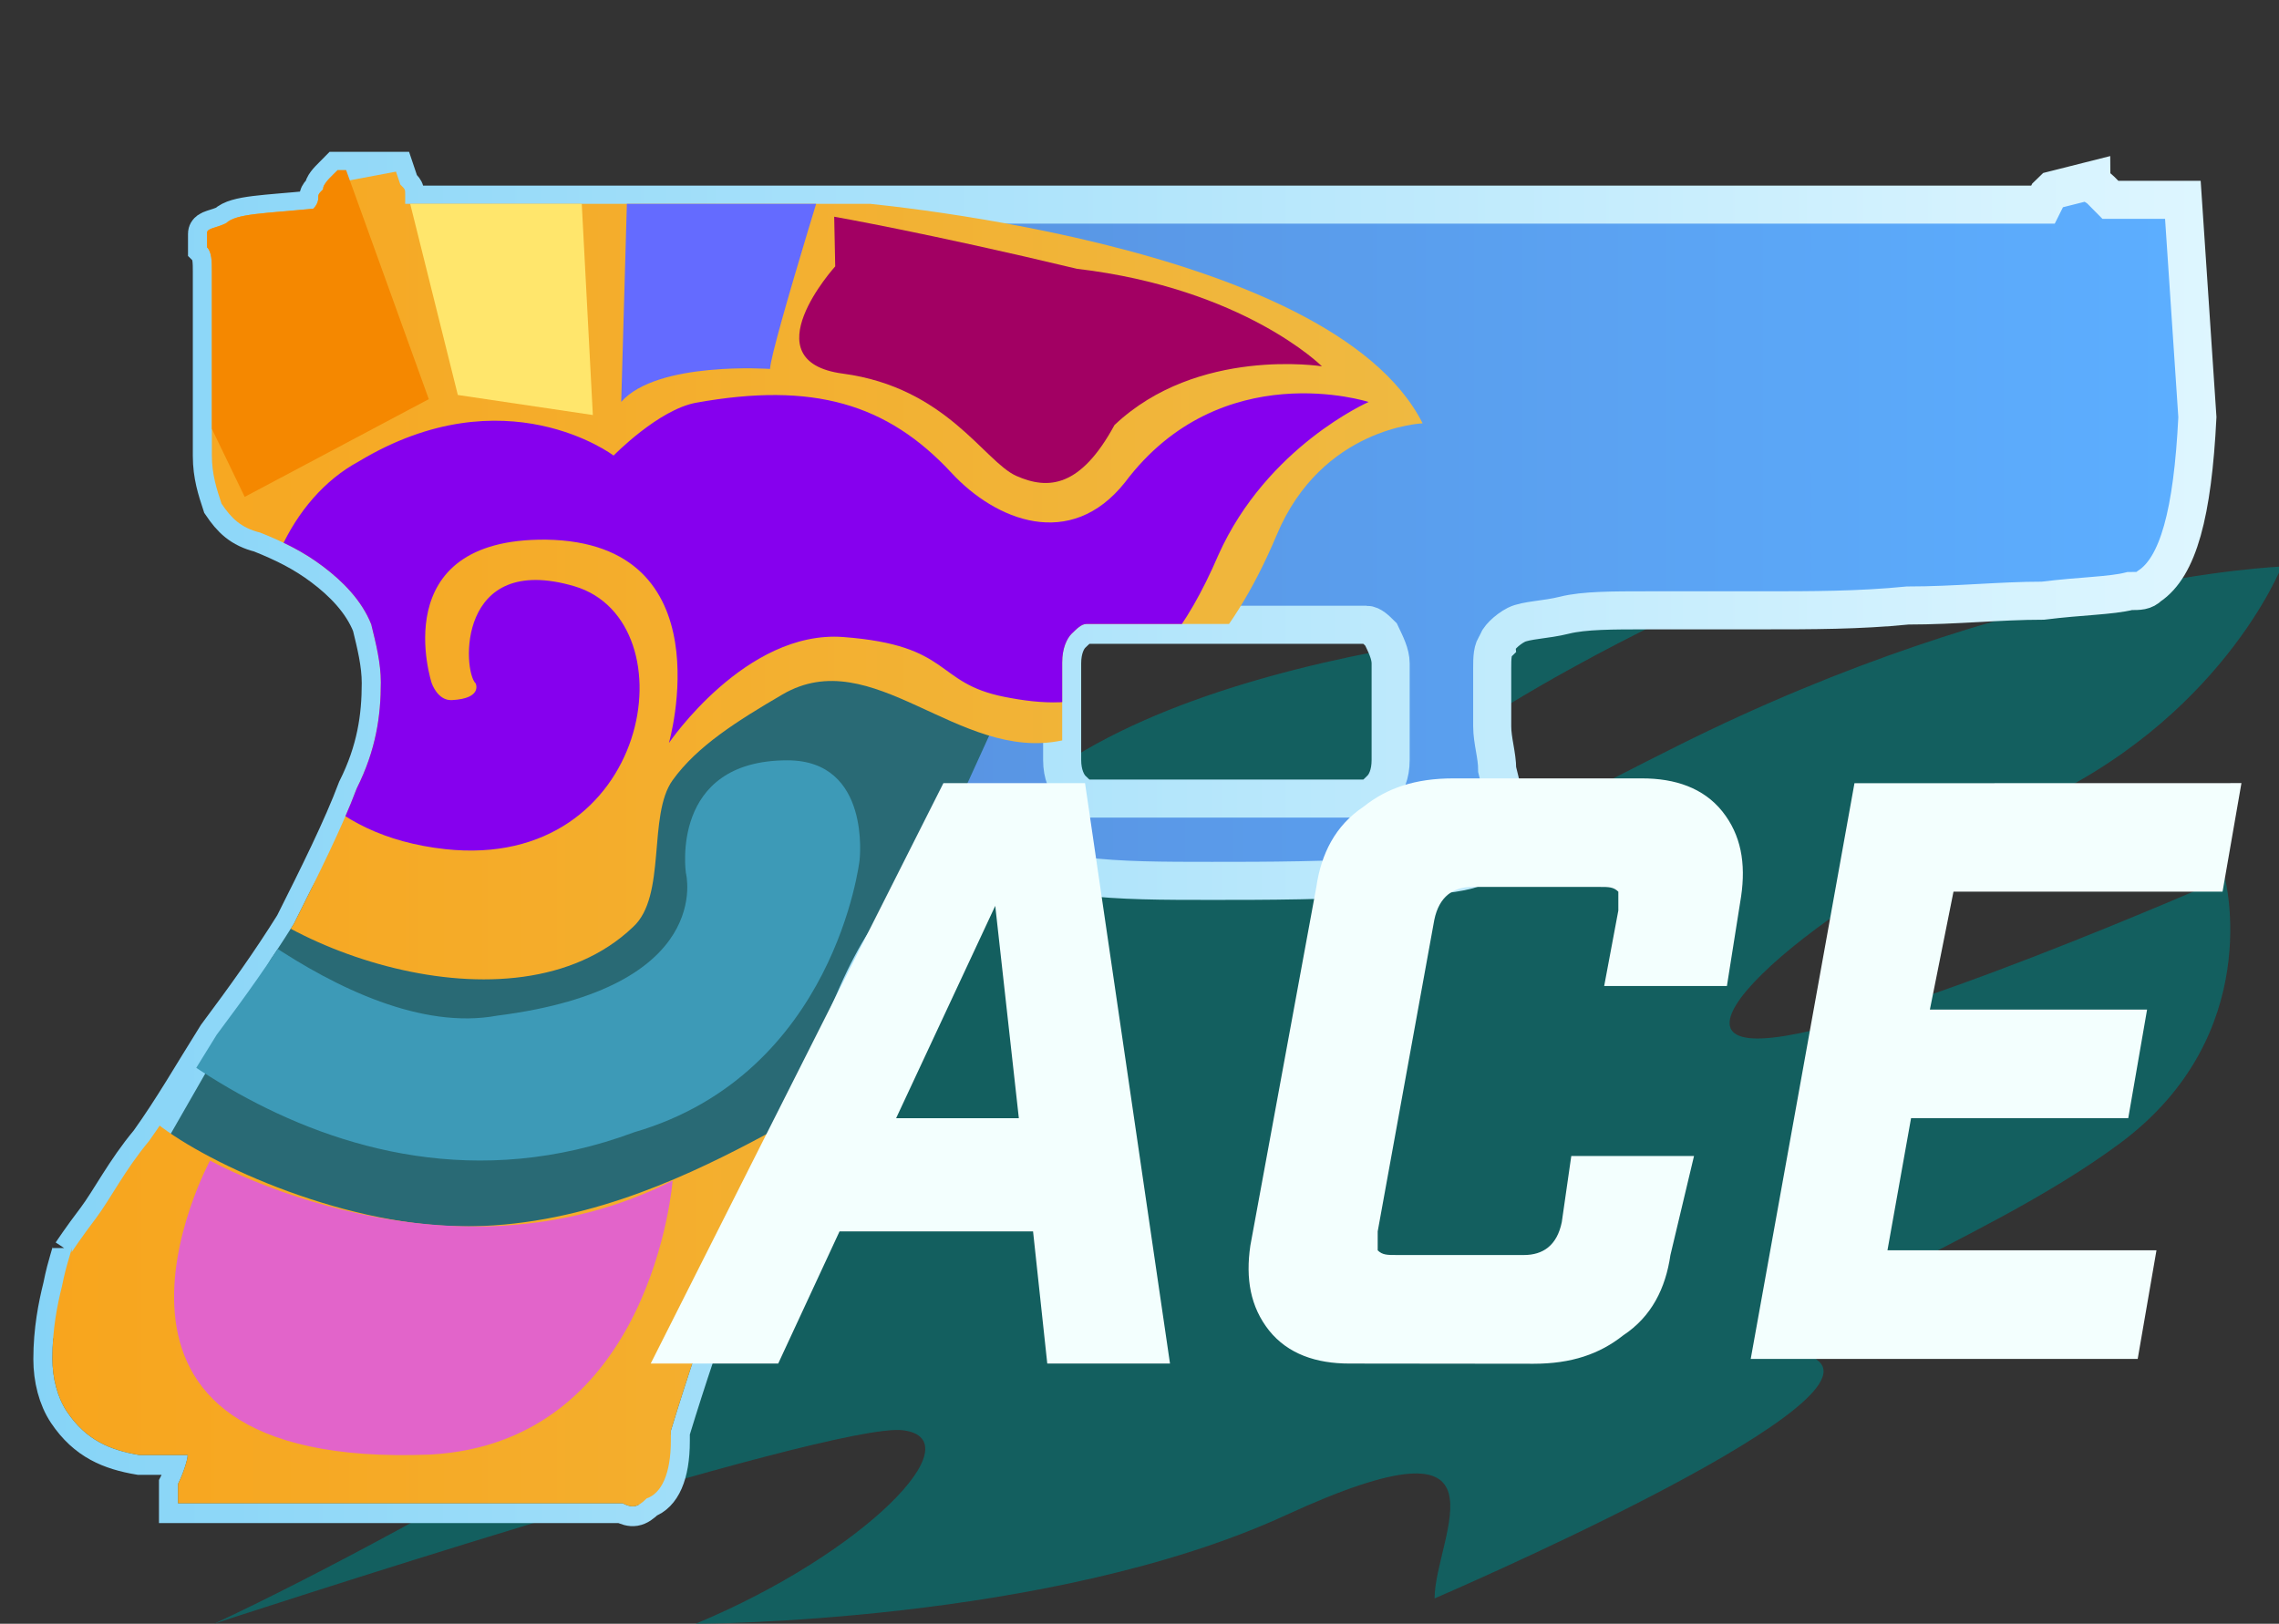 <?xml version="1.0" encoding="utf-8"?>
<!-- Generator: Adobe Illustrator 16.0.0, SVG Export Plug-In . SVG Version: 6.00 Build 0)  -->
<!DOCTYPE svg PUBLIC "-//W3C//DTD SVG 1.0//EN" "http://www.w3.org/TR/2001/REC-SVG-20010904/DTD/svg10.dtd">
<svg version="1.0" id="图层_1" xmlns="http://www.w3.org/2000/svg" xmlns:xlink="http://www.w3.org/1999/xlink" x="0px" y="0px"
	 width="44.9px" height="32px" viewBox="0 0 44.9 32" enable-background="new 0 0 44.9 32" xml:space="preserve">
<rect x="0" y="0" width="44.9" height="32" fill="#333333" stroke="none"/>
<path opacity="0.7" fill="#077272" enable-background="new    " d="M19.004,12.656c0,0-3.998,0.744-7.16,5.209
	c0,0,2.697,1.207,1.768,1.953S8.59,19.449,1.522,26.514c0,0,2.883-1.301,6.788-1.58c3.906-0.281-1.023,2.324-2.139,2.975
	c0,0,7.253-3.624,9.301-3.348c2.044,0.278-7.256,5.58-11.255,7.439c0,0,12.185-3.999,13.579-3.813
	c1.396,0.185-0.745,2.418-4.091,3.813c0,0,6.976,0,11.625-2.139s2.934,0.428,2.934,1.639c0,0,8.755-3.759,7.549-4.688
	c-1.208-0.932,3.069-2.141,5.951-4.279c2.884-2.141,2.07-5.229,2.07-5.229s-6.973,3.068-9.111,3.16
	c-2.14,0.096,1.395-2.883,5.207-4.555c3.814-1.674,5.021-4.743,5.021-4.743s-5.208,0.186-11.903,3.534
	c-6.695,3.348-7.439,4.463-6.882,2.417c0.56-2.045,6.695-4.929,6.695-4.929s-8.555,0.187-12.462,3.255
	c-3.904,3.07-2.79-0.744-1.952-1.488C19.284,13.214,19.004,12.656,19.004,12.656z"/>
<linearGradient id="SVGID_1_" gradientUnits="userSpaceOnUse" x1="1113.957" y1="-825.333" x2="1156.087" y2="-825.333" gradientTransform="matrix(1 0 0 -1 -1112.88 -808.799)">
	<stop  offset="0" style="stop-color:#5782CE"/>
	<stop  offset="0.99" style="stop-color:#5CAEFF"/>
</linearGradient>
<linearGradient id="SVGID_2_" gradientUnits="userSpaceOnUse" x1="742.577" y1="578.734" x2="785.588" y2="578.734" gradientTransform="matrix(1 0 0 1 -741.92 -562.199)">
	<stop  offset="0" style="stop-color:#86D4F7"/>
	<stop  offset="1" style="stop-color:#DEF6FF"/>
</linearGradient>
<path fill="url(#SVGID_1_)" stroke="url(#SVGID_2_)" stroke-width="0.75" stroke-miterlimit="10" d="M42.343,11.552
	c-0.098,0.096-0.188,0.096-0.382,0.096c-0.381,0.095-0.951,0.095-1.713,0.19c-0.854,0-1.713,0.095-2.665,0.095
	c-0.951,0.095-1.901,0.095-2.854,0.095c-0.951,0-1.716,0-2.284,0c-0.667,0-1.237,0-1.618,0.095c-0.379,0.095-0.762,0.095-0.952,0.19
	c-0.188,0.096-0.38,0.286-0.38,0.381c-0.096,0.095-0.096,0.285-0.096,0.476v0.285c0,0.19,0,0.476,0,0.857
	c0,0.286,0.098,0.571,0.098,0.856c0.095,0.381,0.188,0.761,0.188,1.047v0.095l-0.571,0.667v0.096
	c-0.19,0.099-0.666,0.191-1.427,0.191c-1.523,0.096-2.763,0.096-3.81,0.096c-0.952,0-1.809,0-2.568-0.096
	c-0.667-0.097-1.144-0.191-1.522-0.191c-0.285-0.096-0.574-0.188-0.667-0.284c-0.188,0-0.381,0-0.667,0.096
	c-0.188,0.188-0.476,0.382-0.761,0.763c-0.381,0.379-0.761,0.951-1.144,1.808c-0.38,0.856-0.854,2-1.428,3.428
	c-0.571,1.429-1.237,3.142-1.904,5.33V28.4c0,0.668-0.188,1.047-0.476,1.144c-0.19,0.19-0.285,0.19-0.476,0.097H3.507
	c0-0.097,0-0.285,0-0.382c0.098-0.188,0.191-0.476,0.191-0.569H3.031c-0.095,0-0.188,0-0.286,0c-0.57-0.097-1.046-0.287-1.428-0.856
	c-0.19-0.285-0.285-0.666-0.285-1.047c0-0.57,0.095-1.048,0.19-1.429c0.095-0.478,0.188-0.666,0.188-0.762v0.096
	c0,0,0.188-0.285,0.478-0.666c0.284-0.379,0.569-0.95,1.047-1.522c0.476-0.666,0.855-1.332,1.333-2.094
	c0.569-0.763,1.047-1.429,1.521-2.188c0.478-0.951,0.952-1.905,1.237-2.666c0.381-0.761,0.476-1.428,0.476-2.094
	c0-0.38-0.095-0.761-0.188-1.142c-0.188-0.476-0.571-0.856-0.952-1.142c-0.38-0.286-0.761-0.476-1.237-0.666
	c-0.38-0.095-0.569-0.286-0.761-0.571c-0.095-0.289-0.19-0.574-0.19-0.955c0-0.095,0-0.286,0-0.381s0-0.19,0-0.286V8.221V6.222
	c0-0.381,0-0.667,0-0.857c0-0.19,0-0.381-0.095-0.476l0,0c0,0,0,0,0-0.095V4.699V4.604c0-0.095,0.19-0.095,0.378-0.191
	c0.192-0.19,0.766-0.19,1.716-0.285c0.097-0.095,0.097-0.19,0.097-0.19c0-0.095,0-0.095,0.095-0.19c0-0.096,0.096-0.191,0.191-0.286
	L6.65,3.367h1.14l0.096,0.285c0.097,0.096,0.097,0.096,0.097,0.191c0,0.095,0,0.19,0,0.19h32.267l0.095-0.19
	c0.098-0.095,0.098-0.095,0.098-0.095L41.2,3.557c0,0.095,0.095,0.095,0.19,0.191l0.188,0.19h1.428l0.286,4.283
	C43.198,10.124,42.913,11.171,42.343,11.552z M26.923,12.313h-5.521c-0.098,0-0.19,0.096-0.288,0.19
	c-0.095,0.095-0.188,0.286-0.188,0.571v1.903c0,0.286,0.097,0.476,0.188,0.571c0.098,0.095,0.19,0.19,0.288,0.19h5.521
	c0.097,0,0.19-0.095,0.285-0.19c0.097-0.095,0.19-0.285,0.19-0.571v-1.903c0-0.19-0.1-0.381-0.19-0.571
	C27.113,12.409,27.017,12.313,26.923,12.313z"/>
<g>
	<g>
		<defs>
			<path id="SVGID_3_" d="M42.343,11.537c-0.098,0.096-0.189,0.096-0.381,0.096c-0.381,0.095-0.951,0.095-1.713,0.19
				c-0.855,0-1.713,0.095-2.666,0.095c-0.951,0.095-1.902,0.095-2.854,0.095s-1.717,0-2.285,0c-0.666,0-1.236,0-1.617,0.095
				c-0.379,0.095-0.762,0.095-0.953,0.19c-0.189,0.096-0.379,0.286-0.379,0.381c-0.096,0.095-0.096,0.285-0.096,0.476v0.285
				c0,0.19,0,0.476,0,0.857c0,0.286,0.098,0.571,0.098,0.856c0.094,0.381,0.188,0.761,0.188,1.047v0.095l-0.57,0.667v0.096
				c-0.191,0.098-0.666,0.191-1.428,0.191c-1.523,0.096-2.762,0.096-3.809,0.096c-0.951,0-1.808,0-2.569-0.096
				c-0.667-0.097-1.143-0.191-1.522-0.191c-0.285-0.096-0.574-0.189-0.667-0.285c-0.189,0-0.381,0-0.667,0.096
				c-0.189,0.189-0.476,0.381-0.761,0.762c-0.381,0.379-0.761,0.951-1.143,1.808c-0.38,0.856-0.855,2-1.428,3.428
				c-0.571,1.429-1.237,3.142-1.904,5.33v0.188c0,0.668-0.189,1.047-0.476,1.144c-0.19,0.19-0.285,0.19-0.476,0.097H3.507
				c0-0.097,0-0.285,0-0.382c0.097-0.188,0.191-0.476,0.191-0.569H3.031c-0.095,0-0.188,0-0.286,0
				c-0.57-0.097-1.046-0.287-1.428-0.857c-0.19-0.285-0.285-0.666-0.285-1.047c0-0.57,0.095-1.047,0.19-1.428
				c0.095-0.478,0.189-0.666,0.189-0.763v0.097c0,0,0.188-0.285,0.477-0.666c0.285-0.379,0.57-0.951,1.047-1.523
				c0.476-0.666,0.856-1.332,1.333-2.094c0.57-0.762,1.047-1.428,1.522-2.189c0.477-0.951,0.952-1.903,1.237-2.665
				c0.381-0.761,0.476-1.428,0.476-2.094c0-0.38-0.095-0.761-0.189-1.142c-0.188-0.476-0.571-0.856-0.952-1.142
				c-0.38-0.286-0.761-0.476-1.237-0.666c-0.38-0.095-0.57-0.286-0.761-0.571c-0.095-0.289-0.19-0.574-0.19-0.955
				c0-0.095,0-0.286,0-0.381c0-0.095,0-0.19,0-0.286V8.206V6.207c0-0.381,0-0.667,0-0.857c0-0.19,0-0.381-0.095-0.476l0,0
				c0,0,0,0,0-0.095V4.684V4.588c0-0.095,0.19-0.095,0.378-0.191c0.192-0.19,0.765-0.19,1.716-0.285
				c0.096-0.095,0.096-0.19,0.096-0.19c0-0.095,0-0.095,0.095-0.19c0-0.096,0.096-0.191,0.191-0.286l0.096-0.095h1.14l0.096,0.285
				c0.096,0.096,0.096,0.096,0.096,0.191c0,0.095,0,0.19,0,0.19h32.267l0.094-0.19c0.098-0.095,0.098-0.095,0.098-0.095l0.76-0.191
				c0,0.095,0.096,0.095,0.191,0.191l0.188,0.19h1.428l0.287,4.283C43.198,10.108,42.913,11.155,42.343,11.537z M26.923,12.297
				h-5.52c-0.098,0-0.19,0.096-0.288,0.19c-0.095,0.095-0.188,0.286-0.188,0.571v1.903c0,0.286,0.096,0.476,0.188,0.571
				c0.098,0.095,0.19,0.19,0.288,0.19h5.52c0.096,0,0.191-0.095,0.285-0.19c0.096-0.095,0.191-0.285,0.191-0.571v-1.903
				c0-0.19-0.1-0.381-0.191-0.571C27.114,12.394,27.018,12.297,26.923,12.297z"/>
		</defs>
		<clipPath id="SVGID_4_">
			<use xlink:href="#SVGID_3_"  overflow="visible"/>
		</clipPath>
		<g clip-path="url(#SVGID_4_)">
			<polygon fill="#296A75" points="12.505,29.823 -1.346,30.56 10.742,9.473 17.497,13.019 20.198,12.939 			"/>
			
				<linearGradient id="SVGID_5_" gradientUnits="userSpaceOnUse" x1="720.78" y1="578.777" x2="769.948" y2="578.777" gradientTransform="matrix(1 0 0 1 -741.92 -562.199)">
				<stop  offset="5.581969e-004" style="stop-color:#FF9500"/>
				<stop  offset="1" style="stop-color:#EFB941"/>
			</linearGradient>
			<path fill="url(#SVGID_5_)" d="M-20.974,8.958h16.527L1.396,8.54L1.84,4.504l9.711-1.827l5.155,1.298
				c0,0,9.494,0.743,11.322,4.368c0,0-1.984,0.073-2.875,2.2c-0.893,2.125-2.195,3.62-4.234,4.05
				c-2.042,0.428-3.726-1.948-5.505-0.906c-0.878,0.514-1.677,1.013-2.162,1.688c-0.498,0.692-0.111,2.287-0.782,2.895
				c-2.354,2.247-7.348,0.376-8.473-1.395c-1.072,1.544-2.625,4.646-1,5.188c0.905,0.781,3.645,2.081,6.104,2.104
				c4.501,0.042,8.089-3.72,7.73-2.166c-0.347,1.498-3.354,8.479-3.354,8.479L-5.94,30.125l-8.446-6.458l-5.786,0.928l-0.967-1.368
				L-20.974,8.958z"/>
			<path fill="#E264CA" d="M4.138,22.871c0,0-3.297,6.098,4.336,5.795c4.386-0.239,4.778-5.4,4.778-5.4
				C8.842,25.51,4.138,22.871,4.138,22.871z"/>
			<path fill="#3D9AB7" d="M16.935,16.953c0,0,0.234-1.969-1.422-1.969c-2.328,0-2,2.219-2,2.219s0.594,2.266-3.719,2.813
				c-2.96,0.548-6.75-3.254-6.75-3.254L1.506,19.05c0,0,4.82,5.565,10.991,3.263C16.452,21.16,16.935,16.953,16.935,16.953z"/>
			<path fill="#4383FF" d="M2.222,10.176c0,0-2.559,1.217-3.567,1.217s1.048,0.761,1.048,0.761l-2.292,2.865l0.866,1.908
				l5.536,0.186l0.222-7.641L2.222,10.176z"/>
			<path fill="#8600EE" d="M12.089,8.978c0,0-2.138-1.619-5.018,0.114c-2.719,1.466-3.037,7.122,1.698,7.642
				c4.063,0.445,4.865-4.494,2.549-5.18C9,10.87,9.111,13.221,9.372,13.469c0,0,0.141,0.297-0.469,0.328
				c-0.282,0.015-0.398-0.335-0.398-0.335s-0.938-2.856,2.252-2.827c3.552,0.053,2.422,4.007,2.422,4.007s1.514-2.23,3.432-2.088
				c2.168,0.163,1.787,0.905,3.181,1.18c1.452,0.286,2.923,0.204,4.213-2.799c0.959-2.138,2.959-3.013,2.959-3.013
				s-2.906-0.938-4.8,1.584c-1.075,1.354-2.55,0.75-3.416-0.185c-1.27-1.371-2.734-1.798-5.03-1.385
				C12.973,8.07,12.089,8.978,12.089,8.978z"/>
			<ellipse fill="#00A625" cx="-6.558" cy="18.17" rx="3.793" ry="3.582"/>
			<path fill="#A20063" d="M16.435,4.271c0,0,1.864,0.327,4.781,1.026c3.294,0.388,4.828,1.922,4.828,1.922
				s-2.453-0.391-4.087,1.158c-0.667,1.227-1.3,1.284-1.936,1.001c-0.635-0.287-1.376-1.742-3.416-2.015
				c-1.841-0.244-0.15-2.113-0.15-2.113L16.435,4.271z"/>
			<path fill="#F58800" d="M1.982,3.975C2.028,3.99,4.821,9.792,4.821,9.792l3.627-1.926L6.56,2.634L1.982,3.975z"/>
			<polygon fill="#FFE66C" points="7.53,1.803 9.02,7.784 11.68,8.179 11.323,1.375 			"/>
			<path fill="#646BFF" d="M16.643,2.188c0,0-1.458,4.65-1.472,5.083c0,0-2.224-0.159-2.932,0.649l0.175-6.128L16.643,2.188z"/>
		</g>
	</g>
	<g>
		<path fill="#F3FFFE" d="M16.54,24.268l-1.208,2.604H12.82l5.767-11.439h2.79l1.674,11.439h-2.418l-0.28-2.604H16.54z
			 M19.608,17.852l-1.953,4.185h2.418L19.608,17.852z"/>
		<path fill="#F3FFFE" d="M26.583,26.872c-0.649,0-1.208-0.187-1.58-0.651c-0.369-0.466-0.465-1.023-0.369-1.674l1.3-7.068
			c0.095-0.65,0.371-1.208,0.93-1.581c0.466-0.372,1.025-0.558,1.768-0.558h3.72c0.651,0,1.209,0.187,1.581,0.651
			c0.37,0.465,0.465,1.022,0.37,1.673l-0.28,1.768h-2.418l0.279-1.488c0-0.186,0-0.278,0-0.371c-0.095-0.094-0.188-0.094-0.37-0.094
			h-2.511c-0.371,0-0.65,0.187-0.745,0.65l-1.115,6.139c0,0.188,0,0.279,0,0.373c0.094,0.092,0.187,0.092,0.372,0.092h2.51
			c0.372,0,0.651-0.186,0.745-0.649l0.187-1.302h2.418l-0.465,1.953c-0.095,0.652-0.369,1.211-0.931,1.582
			c-0.465,0.369-1.022,0.559-1.766,0.559L26.583,26.872L26.583,26.872z"/>
		<path fill="#F3FFFE" d="M44.16,15.433l-0.372,2.139h-5.301l-0.465,2.324h4.279l-0.371,2.14h-4.279l-0.465,2.604h5.3l-0.37,2.141
			h-7.624l2.044-11.346L44.16,15.433L44.16,15.433z"/>
	</g>
</g>
</svg>
